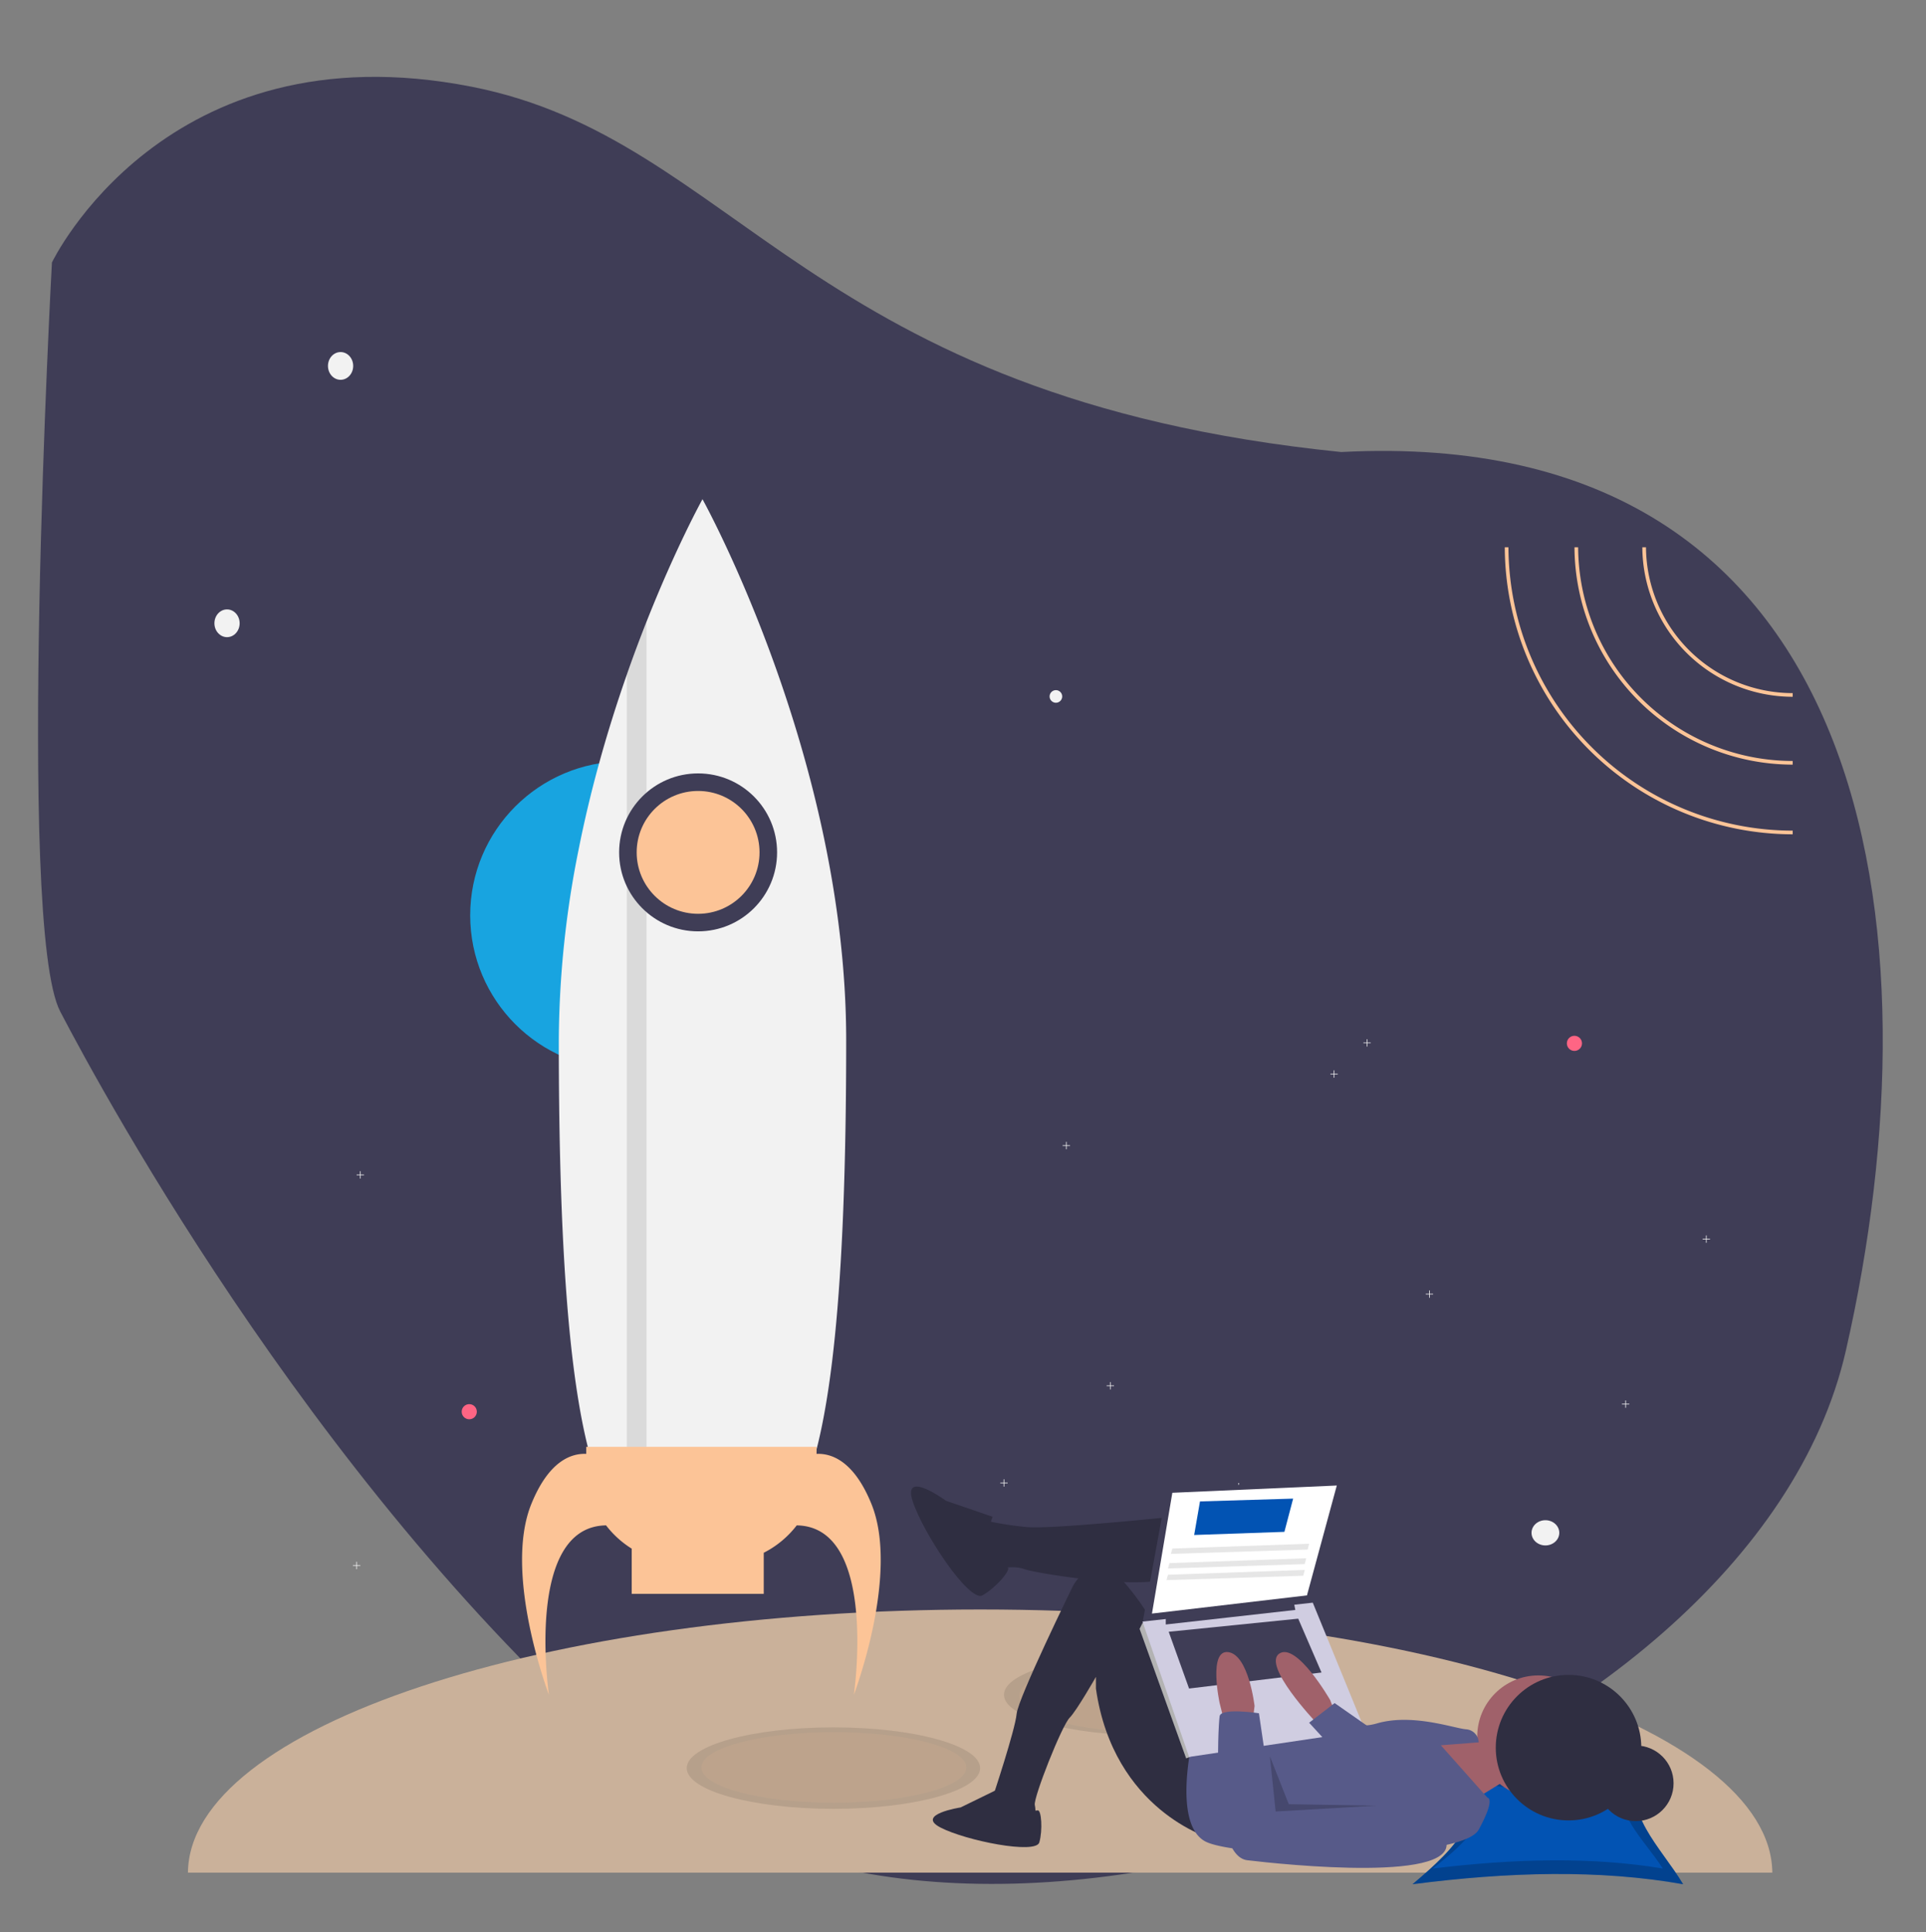 <svg xmlns="http://www.w3.org/2000/svg" width="763.315" height="765.769" viewBox="0 0 763.315 765.769">
  <rect x="0" y="0" width="763.315" height="765.769" fill="#808080" stroke="none"/>
  <g id="Group_9712" data-name="Group 9712" transform="translate(19.478 -180.96)">
    <path id="Path_2" data-name="Path 2" d="M17.964,68.469S67.457-22.659,187.733,7.6C292,33.829,314.221,137.752,524.3,170.228c212.1,0,227.86,201.689,181.072,366.223S343.389,793.023,222.742,680.764,21.571,399.854,5.718,365.131,17.964,68.469,17.964,68.469Z" transform="translate(-20.422 217.57) rotate(-3)" fill="#3f3d56"/>
    <circle id="Ellipse_47" data-name="Ellipse 47" cx="61.035" cy="61.035" r="61.035" transform="translate(166.871 482.718)" fill="#18a4e0"/>
    <path id="Path_185" data-name="Path 185" d="M450.972,681C277.936,681,137.6,727.66,137.01,785.293H764.935C764.347,727.66,624.009,681,450.972,681Z" transform="translate(-82.003 137.887)" fill="#cab19a"/>
    <g id="Group_36" data-name="Group 36" transform="translate(252.685 865.603)" opacity="0.1">
      <ellipse id="Ellipse_48" data-name="Ellipse 48" cx="58.143" cy="16.151" rx="58.143" ry="16.151"/>
    </g>
    <g id="Group_37" data-name="Group 37" transform="translate(378.418 836.531)" opacity="0.1">
      <ellipse id="Ellipse_49" data-name="Ellipse 49" cx="58.143" cy="16.151" rx="58.143" ry="16.151"/>
    </g>
    <g id="Group_38" data-name="Group 38" transform="translate(258.779 867.699)" opacity="0.1">
      <ellipse id="Ellipse_50" data-name="Ellipse 50" cx="52.5" cy="14" rx="52.5" ry="14" transform="translate(-0.279 -0.199)" fill="#fcc497"/>
    </g>
    <g id="Group_39" data-name="Group 39" transform="translate(384.453 838.336)" opacity="0.1">
      <ellipse id="Ellipse_51" data-name="Ellipse 51" cx="52" cy="14.5" rx="52" ry="14.5" transform="translate(0.047 0.164)" fill="#fcc497"/>
    </g>
    <ellipse id="Ellipse_52" data-name="Ellipse 52" cx="5" cy="5.5" rx="5" ry="5.5" transform="translate(65.5 422.5)" fill="#f2f2f2"/>
    <ellipse id="Ellipse_53" data-name="Ellipse 53" cx="5.5" cy="5" rx="5.5" ry="5" transform="translate(587.5 783.5)" fill="#f2f2f2"/>
    <ellipse id="Ellipse_54" data-name="Ellipse 54" cx="5" cy="5.5" rx="5" ry="5.5" transform="translate(110.5 320.5)" fill="#f2f2f2"/>
    <circle id="Ellipse_55" data-name="Ellipse 55" cx="3" cy="3" r="3" transform="translate(601.5 591.5)" fill="#ff6584"/>
    <circle id="Ellipse_56" data-name="Ellipse 56" cx="3" cy="3" r="3" transform="translate(163.5 737.5)" fill="#ff6584"/>
    <path id="Path_186" data-name="Path 186" d="M92.907,580.824H91.583V579.5h-.259v1.324H90v.259h1.324v1.324h.259v-1.324h1.324Z" transform="translate(30.41 220.49)" fill="#f2f2f2"/>
    <path id="Path_187" data-name="Path 187" d="M677.907,432.824h-1.324V431.5h-.259v1.324H675v.259h1.324v1.324h.259v-1.324h1.324Z" transform="translate(-129.422 260.927)" fill="#f2f2f2"/>
    <path id="Path_188" data-name="Path 188" d="M828.907,402.824h-1.324V401.5h-.259v1.324H826v.259h1.324v1.324h.259v-1.324h1.324Z" transform="translate(-170.678 269.123)" fill="#f2f2f2"/>
    <path id="Path_189" data-name="Path 189" d="M503.907,482.824h-1.324V481.5h-.259v1.324H501v.259h1.324v1.324h.259v-1.324h1.324Z" transform="translate(-81.882 247.266)" fill="#f2f2f2"/>
    <path id="Path_190" data-name="Path 190" d="M784.907,492.824h-1.324V491.5h-.259v1.324H782v.259h1.324v1.324h.259v-1.324h1.324Z" transform="translate(-158.656 244.533)" fill="#f2f2f2"/>
    <path id="Path_191" data-name="Path 191" d="M445.907,535.824h-1.324V534.5h-.259v1.324H443v.259h1.324v1.324h.259v-1.324h1.324Z" transform="translate(-66.036 232.785)" fill="#f2f2f2"/>
    <path id="Path_192" data-name="Path 192" d="M573.907,537.824h-1.324V536.5h-.259v1.324H571v.259h1.324v1.324h.259v-1.324h1.324Z" transform="translate(-101.008 232.239)" fill="#f2f2f2"/>
    <path id="Path_193" data-name="Path 193" d="M94.907,367.824H93.583V366.5h-.259v1.324H92v.259h1.324v1.324h.259v-1.324h1.324Z" transform="translate(29.864 278.686)" fill="#f2f2f2"/>
    <path id="Path_203" data-name="Path 203" d="M479.907,351.824h-1.324V350.5h-.259v1.324H477v.259h1.324v1.324h.259v-1.324h1.324Z" transform="translate(-75.325 283.057)" fill="#f2f2f2"/>
    <path id="Path_204" data-name="Path 204" d="M643.907,295.824h-1.324V294.5h-.259v1.324H641v.259h1.324v1.324h.259v-1.324h1.324Z" transform="translate(-120.133 298.357)" fill="#f2f2f2"/>
    <path id="Path_205" data-name="Path 205" d="M625.907,312.824h-1.324V311.5h-.259v1.324H623v.259h1.324v1.324h.259v-1.324h1.324Z" transform="translate(-115.215 293.713)" fill="#f2f2f2"/>
    <circle id="Ellipse_59" data-name="Ellipse 59" cx="2.5" cy="2.5" r="2.5" transform="translate(396.5 454.5)" fill="#f2f2f2"/>
    <path id="Path_206" data-name="Path 206" d="M453.139,290.042c0,202.8-25.5,202.8-56.95,202.8-16.259,0-30.927,0-41.3-28.014-2.982-8.051-5.617-18.433-7.825-31.8-4.973-30.04-7.825-75.183-7.825-142.993a389.713,389.713,0,0,1,7.825-75.514c2.278-11.494,4.939-22.589,7.825-33.17,3.53-12.955,7.4-25.136,11.3-36.283,2.617-7.495,5.26-14.529,7.825-21.024C385.868,94.072,396.189,75.5,396.189,75.5S453.139,178.037,453.139,290.042Z" transform="translate(-137.255 303.32)" fill="#f2f2f2"/>
    <g id="Group_41" data-name="Group 41" transform="translate(228.937 427.371)" opacity="0.1">
      <path id="Path_207" data-name="Path 207" d="M384.15,142.3V495.882h-7.825V163.327C378.942,155.832,381.585,148.8,384.15,142.3Z" transform="translate(-376.325 -142.303)"/>
    </g>
    <circle id="Ellipse_60" data-name="Ellipse 60" cx="31.301" cy="31.301" r="31.301" transform="translate(225.894 487.504)" fill="#3f3d56"/>
    <path id="Path_208" data-name="Path 208" d="M457.665,614.921c-6.96-17.131-15.9-20.087-21.737-19.83v-2.776H344.633v2.776c-5.841-.257-14.777,2.7-21.737,19.83-11.3,27.823,6.956,75.644,6.956,75.644s-9.758-66.695,22.645-67.134a38.346,38.346,0,0,0,10.165,9.223v17.938h52.328v-16.3a38.306,38.306,0,0,0,13.072-10.856c32.4.439,22.645,67.134,22.645,67.134S468.968,642.744,457.665,614.921Z" transform="translate(-131.782 162.117)" fill="#fcc497"/>
    <circle id="Ellipse_61" data-name="Ellipse 61" cx="24.345" cy="24.345" r="24.345" transform="translate(232.85 494.46)" fill="#fcc497"/>
    <path id="Path_209" data-name="Path 209" d="M982.464,276.46H981.01a59.658,59.658,0,0,0,59.589,59.262v-1.454a58.2,58.2,0,0,1-58.135-57.808Z" transform="translate(-349.599 121.414)" fill="#fcc497"/>
    <path id="Path_210" data-name="Path 210" d="M945.464,276.46H944.01a86.571,86.571,0,0,0,86.48,86.153v-1.454a85.123,85.123,0,0,1-85.026-84.7Z" transform="translate(-339.49 121.414)" fill="#fcc497"/>
    <path id="Path_211" data-name="Path 211" d="M907.453,276.46H906a114.234,114.234,0,0,0,114.1,113.77v-1.454A112.776,112.776,0,0,1,907.453,276.46Z" transform="translate(-329.104 121.414)" fill="#fcc497"/>
    <g id="Group_42" data-name="Group 42" transform="translate(1926.928 2846.304)">
      <path id="Path_218" data-name="Path 218" d="M803.811,691.141c-33.106-5.892-69.309-4.913-107.284,0,17.309-14.612,32.247-29.224,14.938-43.837,33.763,6.965,38.492,6.26,76.05,0C778.8,661.916,795.1,676.529,803.811,691.141Z" transform="translate(-2083.14 -2609.652)" fill="#0253b3"/>
      <path id="Path_219" data-name="Path 219" d="M803.811,691.141c-33.106-5.892-69.309-4.913-107.284,0,17.309-14.612,32.247-29.224,14.938-43.837,33.763,6.965,38.492,6.26,76.05,0C778.8,661.916,795.1,676.529,803.811,691.141Z" transform="translate(-2083.14 -2609.652)" opacity="0.2"/>
      <path id="Path_220" data-name="Path 220" d="M803.456,687.4c-28.122-4.7-58.875-3.921-91.134,0,14.7-11.664,27.393-23.328,12.69-34.991,28.68,5.56,32.7,5,64.6,0C782.213,664.076,796.056,675.739,803.456,687.4Z" transform="translate(-2090.86 -2612.148)" fill="#0253b3"/>
      <circle id="Ellipse_66" data-name="Ellipse 66" cx="14.984" cy="14.984" r="14.984" transform="translate(-1313.1 -1973.507)" fill="#2f2e41"/>
      <path id="Path_221" data-name="Path 221" d="M521.6,466.249l10.382,1.731,5.191,15-15,9.229-17.3-25.956H521.6Z" transform="translate(-1887.737 -2442.152)" fill="#a0616a"/>
      <circle id="Ellipse_67" data-name="Ellipse 67" cx="24.226" cy="24.226" r="24.226" transform="translate(-1360.946 -2001.281)" fill="#a0616a"/>
      <path id="Path_222" data-name="Path 222" d="M447.631,445.919s-58.833,6.345-69.216,5.191a128.569,128.569,0,0,1-15-2.307s-6.922,9.229-3.461,13.266a24.96,24.96,0,0,0,6.922,5.768s6.345-1.73,10.959,0,51.335,9.229,59.41,2.307S447.631,445.919,447.631,445.919Z" transform="translate(-1918.169 -2511.225)" fill="#2f2e41"/>
      <path id="Path_223" data-name="Path 223" d="M457.558,595.008s-38.645-10.959-45.567-59.41v-4.614s-7.646,13.414-10.382,16.15c-3.172,3.172-14.42,31.724-13.843,34.608s0,4.038,0,4.038l-16.727-1.73v-5.191s8.94-26.821,9.517-33.166,22.207-50.47,22.207-50.47,8.075-16.727,21.918,0,15,28.263,15,28.263l17.881,34.608Z" transform="translate(-1924.058 -2531.688)" fill="#2f2e41"/>
      <path id="Path_224" data-name="Path 224" d="M340.127,436.718l-18.458-6.345s-17.3-12.69-13.266,0,22.5,40.376,27.686,37.492,11.434-10.043,10.043-11.078S335.513,448.254,340.127,436.718Z" transform="translate(-1893.146 -2500.871)" fill="#2f2e41"/>
      <path id="Path_225" data-name="Path 225" d="M350.626,659.259l-14.9,7.277s-18.018,2.772-7.97,7.97,37.769,10.742,39.155,5.891.836-12.9-.621-12.688S354.784,668.961,350.626,659.259Z" transform="translate(-1901.414 -2615.494)" fill="#2f2e41"/>
      <path id="Path_226" data-name="Path 226" d="M523.5,608.159s-7.5,32.3,5.191,39.222,101.516,8.075,108.438-4.615,3.461-12.69,3.461-12.69l-18.458-20.765,15-1.154a5.384,5.384,0,0,0-5.191-5.191c-5.191-.577-21.342-6.345-35.185-2.307s-21.918-8.075-21.918-8.075Z" transform="translate(-1997.498 -2582.908)" fill="#575a89"/>
      <path id="Path_227" data-name="Path 227" d="M298.063,268.312l-9.806,53.643,67.486-8.075,12.113-48.451Z" transform="translate(-1781.866 -2344)" fill="#3f3d56"/>
      <path id="Path_228" data-name="Path 228" d="M303.666,272.261l-8.075,47.874,61.429-7.21,11.824-43.548Z" transform="translate(-1785.451 -2345.931)" fill="#fff"/>
      <path id="Path_229" data-name="Path 229" d="M289.462,376.57l-2.307-.577L286,378.3l18.458,51.335,1.736-.664.571-3.374Z" transform="translate(-1780.764 -2398.039)" fill="#b3b3b3"/>
      <path id="Path_230" data-name="Path 230" d="M288.257,367.7l18.458,53.642,69.792-10.382L355.743,360.2Z" transform="translate(-1781.866 -2390.319)" fill="#d0cde1"/>
      <path id="Path_231" data-name="Path 231" d="M306.309,365.966v2.884l51.335-5.768-.577-2.884Z" transform="translate(-1790.689 -2390.319)" fill="#3f3d56"/>
      <path id="Path_232" data-name="Path 232" d="M308.565,377.8l8.075,22.5,52.489-6.345L359.9,372.608Z" transform="translate(-1791.792 -2396.385)" fill="#3f3d56"/>
      <path id="Path_233" data-name="Path 233" d="M613.893,576.715l-1.73-4.614s-13.266-23.072-20.188-18.458,14.42,27.11,14.42,27.11h6.922Z" transform="translate(-2031.365 -2563.577)" fill="#a0616a"/>
      <path id="Path_234" data-name="Path 234" d="M547.514,580.165l-1.73-6.922s-4.614-21.341,3.461-20.188S559.627,574.4,559.627,574.4l-.577,4.614Z" transform="translate(-2008.823 -2563.566)" fill="#a0616a"/>
      <path id="Path_235" data-name="Path 235" d="M562.02,599.763s-15-2.307-15.574,1.154-3.461,55.373,10.959,57.1,85.943,9.229,78.445-8.652-19.034-15.574-19.034-15.574l-49.028,5.191Z" transform="translate(-2009.485 -2586.048)" fill="#575a89"/>
      <path id="Path_236" data-name="Path 236" d="M442.816,448.715l-15.285-10.671-10.094,7.787,12.69,13.843Z" transform="translate(-1845.003 -2428.366)" fill="#575a89"/>
      <path id="Path_237" data-name="Path 237" d="M386.976,479.224l2.307,21.918,39.8-2.307-34.608-.577Z" transform="translate(-1830.115 -2448.493)" opacity="0.2"/>
      <circle id="Ellipse_68" data-name="Ellipse 68" cx="28.84" cy="28.84" r="28.84" transform="translate(-1353.601 -2001.494)" fill="#2f2e41"/>
      <path id="Path_238" data-name="Path 238" d="M328.309,293.951l35.762-1.245,3.461-13.175-36.915,1.114Z" transform="translate(-1801.442 -2350.893)" fill="#0253b3"/>
      <path id="Path_239" data-name="Path 239" d="M310.258,318.543l54.219-1.731.577-2.307-54.219,1.909Z" transform="translate(-1792.619 -2367.987)" fill="#e6e6e6"/>
      <path id="Path_240" data-name="Path 240" d="M308,329.825l54.219-1.731.577-2.307L308.578,327.7Z" transform="translate(-1791.516 -2373.501)" fill="#e6e6e6"/>
      <path id="Path_241" data-name="Path 241" d="M306.873,338.85l54.219-1.73.577-2.307-54.219,1.909Z" transform="translate(-1790.965 -2377.912)" fill="#e6e6e6"/>
    </g>
  </g>
</svg>
